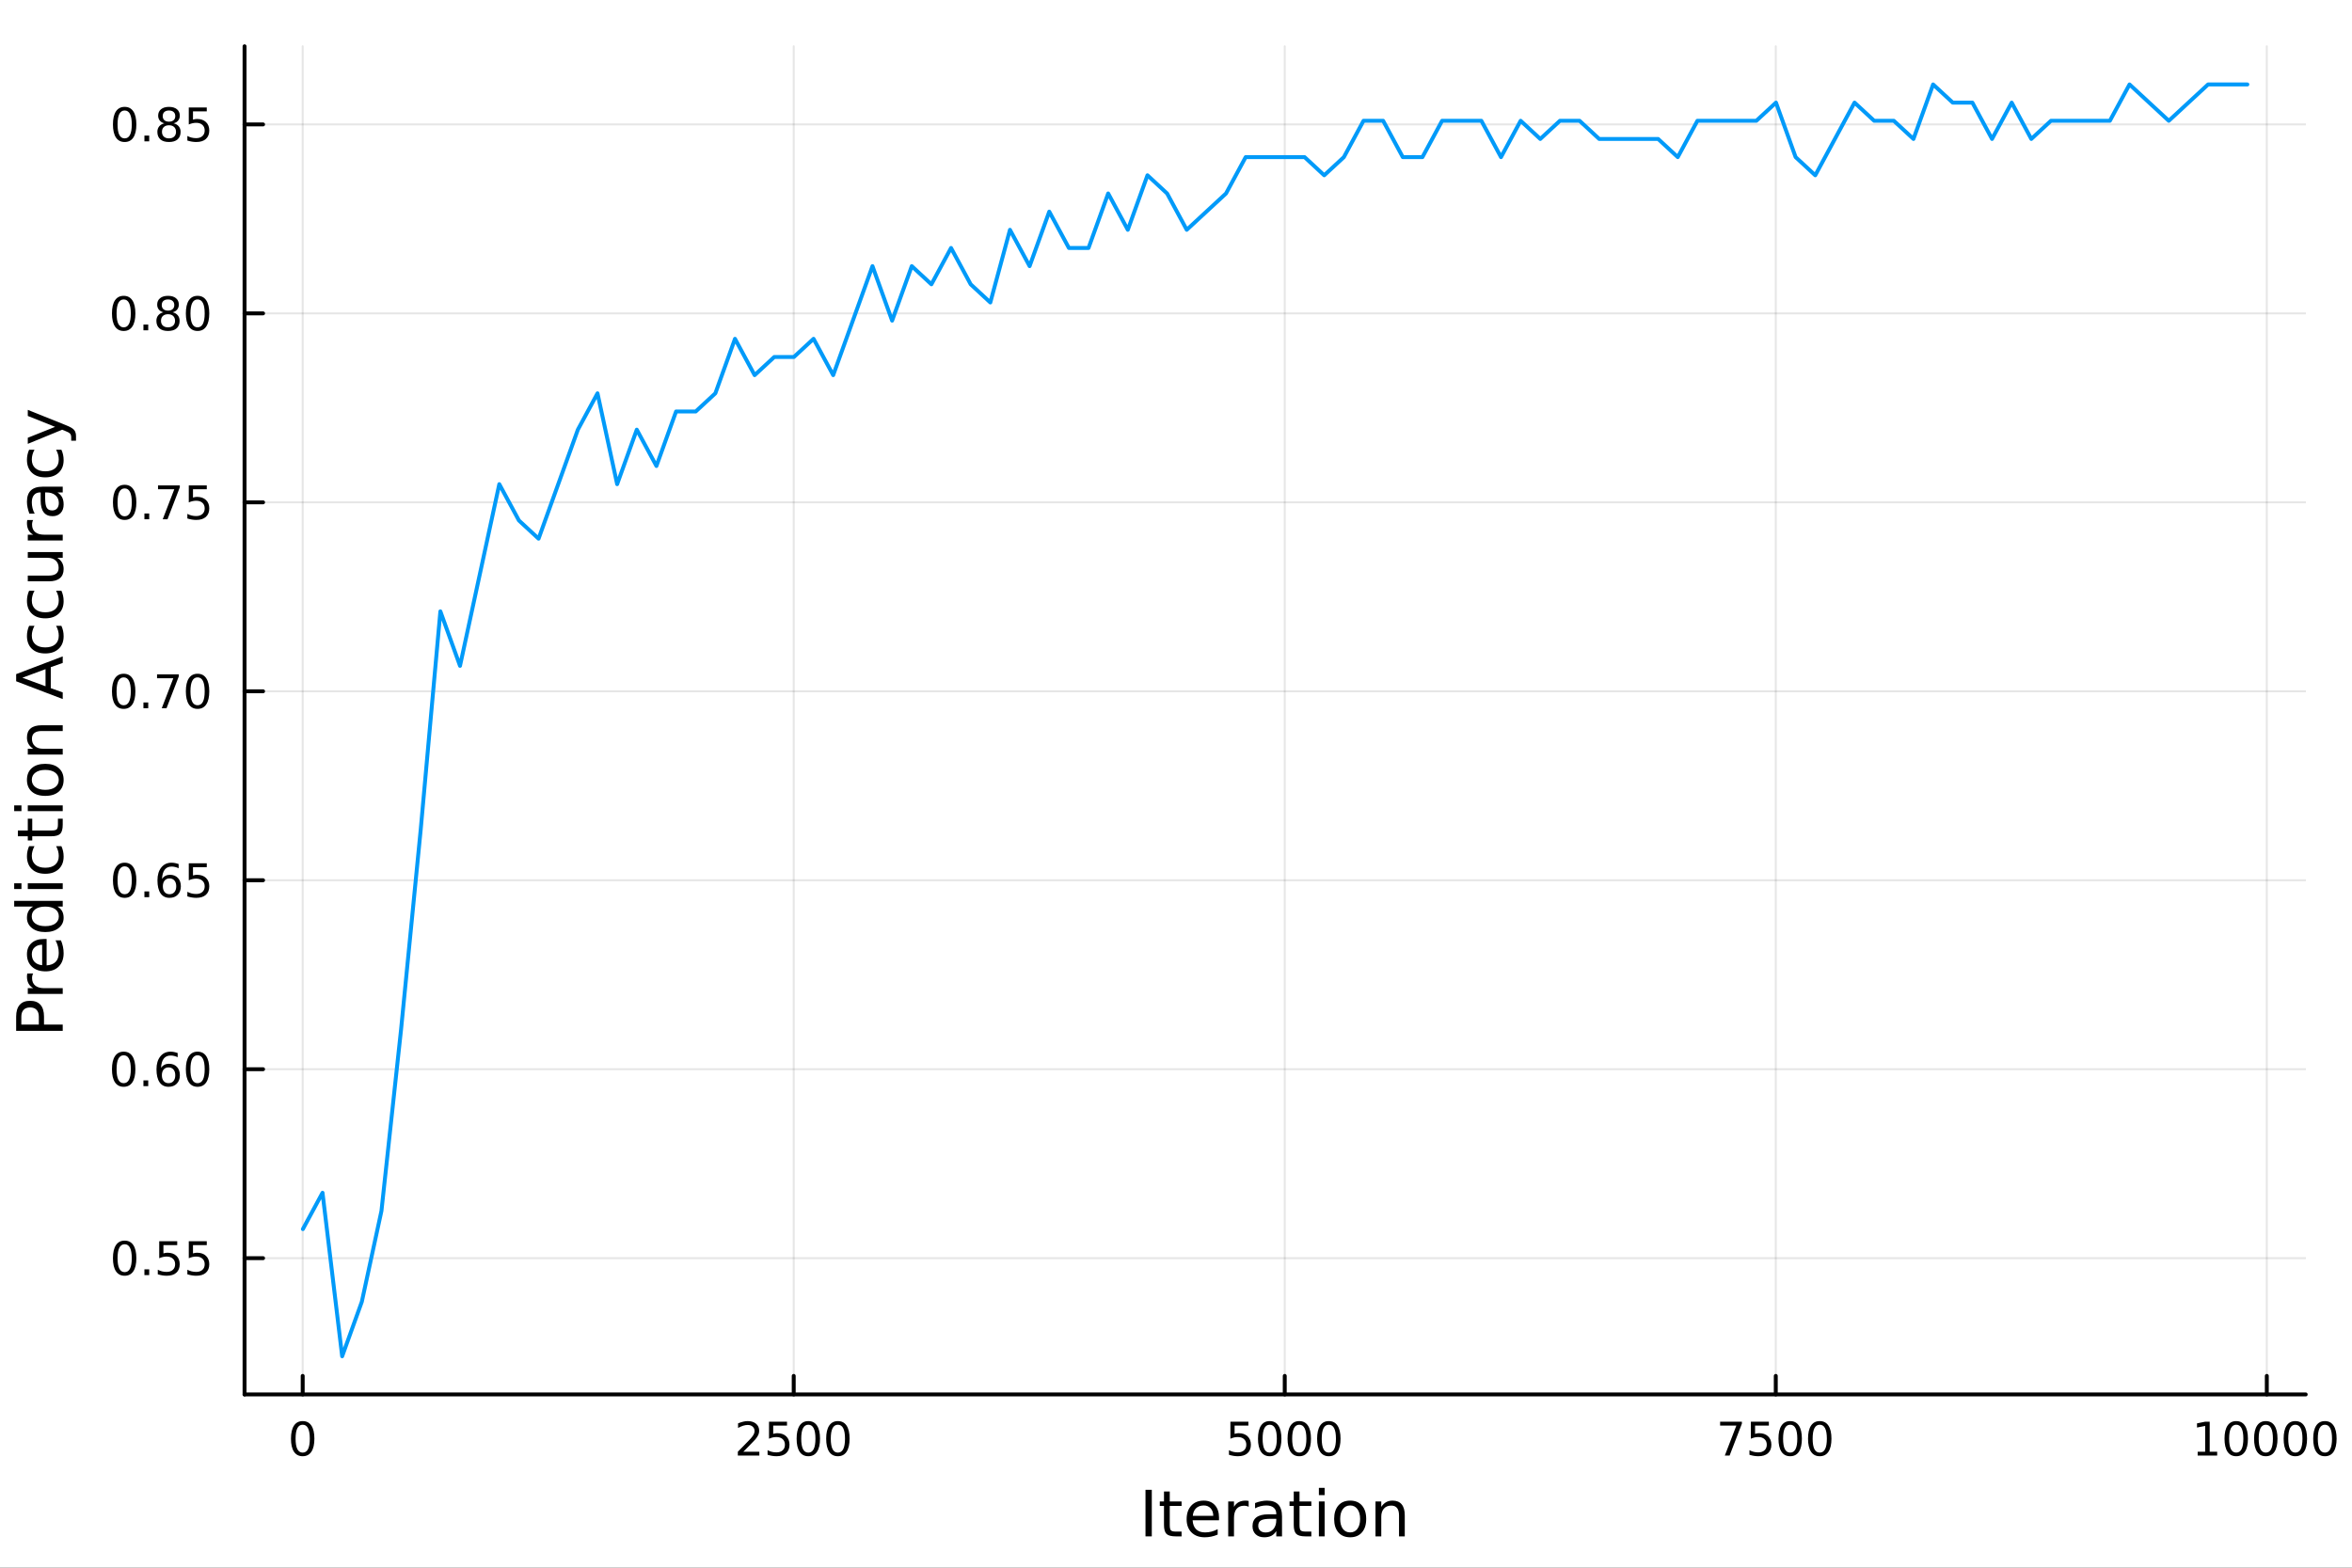 <?xml version="1.0" encoding="utf-8"?>
<svg xmlns="http://www.w3.org/2000/svg" xmlns:xlink="http://www.w3.org/1999/xlink" width="600" height="400" viewBox="0 0 2400 1600">
<rect x="0" y="0" width="2400" height="1600" fill="#333333" stroke="none"/>
<defs>
  <clipPath id="clip600">
    <rect x="0" y="0" width="2400" height="1600"/>
  </clipPath>
</defs>
<path clip-path="url(#clip600)" d="M0 1600 L2400 1600 L2400 0 L0 0  Z" fill="#ffffff" fill-rule="evenodd" fill-opacity="1"/>
<defs>
  <clipPath id="clip601">
    <rect x="480" y="0" width="1681" height="1600"/>
  </clipPath>
</defs>
<path clip-path="url(#clip600)" d="M249.542 1423.18 L2352.76 1423.18 L2352.76 47.244 L249.542 47.244  Z" fill="#ffffff" fill-rule="evenodd" fill-opacity="1"/>
<defs>
  <clipPath id="clip602">
    <rect x="249" y="47" width="2104" height="1377"/>
  </clipPath>
</defs>
<polyline clip-path="url(#clip602)" style="stroke:#000000; stroke-linecap:round; stroke-linejoin:round; stroke-width:2; stroke-opacity:0.1; fill:none" points="308.867,1423.18 308.867,47.244 "/>
<polyline clip-path="url(#clip602)" style="stroke:#000000; stroke-linecap:round; stroke-linejoin:round; stroke-width:2; stroke-opacity:0.1; fill:none" points="809.918,1423.18 809.918,47.244 "/>
<polyline clip-path="url(#clip602)" style="stroke:#000000; stroke-linecap:round; stroke-linejoin:round; stroke-width:2; stroke-opacity:0.1; fill:none" points="1310.97,1423.18 1310.97,47.244 "/>
<polyline clip-path="url(#clip602)" style="stroke:#000000; stroke-linecap:round; stroke-linejoin:round; stroke-width:2; stroke-opacity:0.1; fill:none" points="1812.02,1423.18 1812.02,47.244 "/>
<polyline clip-path="url(#clip602)" style="stroke:#000000; stroke-linecap:round; stroke-linejoin:round; stroke-width:2; stroke-opacity:0.1; fill:none" points="2313.07,1423.18 2313.07,47.244 "/>
<polyline clip-path="url(#clip602)" style="stroke:#000000; stroke-linecap:round; stroke-linejoin:round; stroke-width:2; stroke-opacity:0.1; fill:none" points="249.542,1284.1 2352.76,1284.1 "/>
<polyline clip-path="url(#clip602)" style="stroke:#000000; stroke-linecap:round; stroke-linejoin:round; stroke-width:2; stroke-opacity:0.1; fill:none" points="249.542,1091.25 2352.76,1091.25 "/>
<polyline clip-path="url(#clip602)" style="stroke:#000000; stroke-linecap:round; stroke-linejoin:round; stroke-width:2; stroke-opacity:0.1; fill:none" points="249.542,898.396 2352.76,898.396 "/>
<polyline clip-path="url(#clip602)" style="stroke:#000000; stroke-linecap:round; stroke-linejoin:round; stroke-width:2; stroke-opacity:0.1; fill:none" points="249.542,705.542 2352.76,705.542 "/>
<polyline clip-path="url(#clip602)" style="stroke:#000000; stroke-linecap:round; stroke-linejoin:round; stroke-width:2; stroke-opacity:0.1; fill:none" points="249.542,512.689 2352.76,512.689 "/>
<polyline clip-path="url(#clip602)" style="stroke:#000000; stroke-linecap:round; stroke-linejoin:round; stroke-width:2; stroke-opacity:0.1; fill:none" points="249.542,319.835 2352.76,319.835 "/>
<polyline clip-path="url(#clip602)" style="stroke:#000000; stroke-linecap:round; stroke-linejoin:round; stroke-width:2; stroke-opacity:0.1; fill:none" points="249.542,126.982 2352.76,126.982 "/>
<polyline clip-path="url(#clip600)" style="stroke:#000000; stroke-linecap:round; stroke-linejoin:round; stroke-width:4; stroke-opacity:1; fill:none" points="249.542,1423.18 2352.76,1423.18 "/>
<polyline clip-path="url(#clip600)" style="stroke:#000000; stroke-linecap:round; stroke-linejoin:round; stroke-width:4; stroke-opacity:1; fill:none" points="308.867,1423.18 308.867,1404.28 "/>
<polyline clip-path="url(#clip600)" style="stroke:#000000; stroke-linecap:round; stroke-linejoin:round; stroke-width:4; stroke-opacity:1; fill:none" points="809.918,1423.18 809.918,1404.28 "/>
<polyline clip-path="url(#clip600)" style="stroke:#000000; stroke-linecap:round; stroke-linejoin:round; stroke-width:4; stroke-opacity:1; fill:none" points="1310.97,1423.18 1310.97,1404.28 "/>
<polyline clip-path="url(#clip600)" style="stroke:#000000; stroke-linecap:round; stroke-linejoin:round; stroke-width:4; stroke-opacity:1; fill:none" points="1812.02,1423.18 1812.02,1404.28 "/>
<polyline clip-path="url(#clip600)" style="stroke:#000000; stroke-linecap:round; stroke-linejoin:round; stroke-width:4; stroke-opacity:1; fill:none" points="2313.07,1423.18 2313.07,1404.28 "/>
<path clip-path="url(#clip600)" d="M308.867 1454.1 Q305.255 1454.1 303.427 1457.66 Q301.621 1461.2 301.621 1468.33 Q301.621 1475.44 303.427 1479.01 Q305.255 1482.55 308.867 1482.55 Q312.501 1482.55 314.306 1479.01 Q316.135 1475.44 316.135 1468.33 Q316.135 1461.2 314.306 1457.66 Q312.501 1454.1 308.867 1454.1 M308.867 1450.39 Q314.677 1450.39 317.732 1455 Q320.811 1459.58 320.811 1468.33 Q320.811 1477.06 317.732 1481.67 Q314.677 1486.25 308.867 1486.25 Q303.056 1486.25 299.978 1481.67 Q296.922 1477.06 296.922 1468.33 Q296.922 1459.58 299.978 1455 Q303.056 1450.39 308.867 1450.39 Z" fill="#000000" fill-rule="nonzero" fill-opacity="1" /><path clip-path="url(#clip600)" d="M758.529 1481.64 L774.849 1481.64 L774.849 1485.58 L752.904 1485.58 L752.904 1481.64 Q755.566 1478.89 760.15 1474.26 Q764.756 1469.61 765.937 1468.27 Q768.182 1465.74 769.062 1464.01 Q769.965 1462.25 769.965 1460.56 Q769.965 1457.8 768.02 1456.07 Q766.099 1454.33 762.997 1454.33 Q760.798 1454.33 758.344 1455.09 Q755.914 1455.86 753.136 1457.41 L753.136 1452.69 Q755.96 1451.55 758.414 1450.97 Q760.867 1450.39 762.904 1450.39 Q768.275 1450.39 771.469 1453.08 Q774.664 1455.77 774.664 1460.26 Q774.664 1462.39 773.853 1464.31 Q773.066 1466.2 770.96 1468.8 Q770.381 1469.47 767.279 1472.69 Q764.178 1475.88 758.529 1481.64 Z" fill="#000000" fill-rule="nonzero" fill-opacity="1" /><path clip-path="url(#clip600)" d="M784.71 1451.02 L803.066 1451.02 L803.066 1454.96 L788.992 1454.96 L788.992 1463.43 Q790.011 1463.08 791.029 1462.92 Q792.048 1462.73 793.066 1462.73 Q798.853 1462.73 802.233 1465.9 Q805.613 1469.08 805.613 1474.49 Q805.613 1480.07 802.14 1483.17 Q798.668 1486.25 792.349 1486.25 Q790.173 1486.25 787.904 1485.88 Q785.659 1485.51 783.252 1484.77 L783.252 1480.07 Q785.335 1481.2 787.557 1481.76 Q789.779 1482.32 792.256 1482.32 Q796.261 1482.32 798.599 1480.21 Q800.937 1478.1 800.937 1474.49 Q800.937 1470.88 798.599 1468.77 Q796.261 1466.67 792.256 1466.67 Q790.381 1466.67 788.506 1467.08 Q786.654 1467.5 784.71 1468.38 L784.71 1451.02 Z" fill="#000000" fill-rule="nonzero" fill-opacity="1" /><path clip-path="url(#clip600)" d="M824.825 1454.1 Q821.214 1454.1 819.386 1457.66 Q817.58 1461.2 817.58 1468.33 Q817.58 1475.44 819.386 1479.01 Q821.214 1482.55 824.825 1482.55 Q828.46 1482.55 830.265 1479.01 Q832.094 1475.44 832.094 1468.33 Q832.094 1461.2 830.265 1457.66 Q828.46 1454.1 824.825 1454.1 M824.825 1450.39 Q830.636 1450.39 833.691 1455 Q836.77 1459.58 836.77 1468.33 Q836.77 1477.06 833.691 1481.67 Q830.636 1486.25 824.825 1486.25 Q819.015 1486.25 815.937 1481.67 Q812.881 1477.06 812.881 1468.33 Q812.881 1459.58 815.937 1455 Q819.015 1450.39 824.825 1450.39 Z" fill="#000000" fill-rule="nonzero" fill-opacity="1" /><path clip-path="url(#clip600)" d="M854.987 1454.1 Q851.376 1454.1 849.547 1457.66 Q847.742 1461.2 847.742 1468.33 Q847.742 1475.44 849.547 1479.01 Q851.376 1482.55 854.987 1482.55 Q858.621 1482.55 860.427 1479.01 Q862.256 1475.44 862.256 1468.33 Q862.256 1461.2 860.427 1457.66 Q858.621 1454.1 854.987 1454.1 M854.987 1450.39 Q860.797 1450.39 863.853 1455 Q866.932 1459.58 866.932 1468.33 Q866.932 1477.06 863.853 1481.67 Q860.797 1486.25 854.987 1486.25 Q849.177 1486.25 846.098 1481.67 Q843.043 1477.06 843.043 1468.33 Q843.043 1459.58 846.098 1455 Q849.177 1450.39 854.987 1450.39 Z" fill="#000000" fill-rule="nonzero" fill-opacity="1" /><path clip-path="url(#clip600)" d="M1255.51 1451.02 L1273.86 1451.02 L1273.86 1454.96 L1259.79 1454.96 L1259.79 1463.43 Q1260.81 1463.08 1261.83 1462.92 Q1262.84 1462.73 1263.86 1462.73 Q1269.65 1462.73 1273.03 1465.9 Q1276.41 1469.08 1276.41 1474.49 Q1276.41 1480.07 1272.94 1483.17 Q1269.47 1486.25 1263.15 1486.25 Q1260.97 1486.25 1258.7 1485.88 Q1256.46 1485.51 1254.05 1484.77 L1254.05 1480.07 Q1256.13 1481.2 1258.35 1481.76 Q1260.58 1482.32 1263.05 1482.32 Q1267.06 1482.32 1269.4 1480.21 Q1271.73 1478.1 1271.73 1474.49 Q1271.73 1470.88 1269.4 1468.77 Q1267.06 1466.67 1263.05 1466.67 Q1261.18 1466.67 1259.3 1467.08 Q1257.45 1467.5 1255.51 1468.38 L1255.51 1451.02 Z" fill="#000000" fill-rule="nonzero" fill-opacity="1" /><path clip-path="url(#clip600)" d="M1295.62 1454.1 Q1292.01 1454.1 1290.18 1457.66 Q1288.38 1461.2 1288.38 1468.33 Q1288.38 1475.44 1290.18 1479.01 Q1292.01 1482.55 1295.62 1482.55 Q1299.26 1482.55 1301.06 1479.01 Q1302.89 1475.44 1302.89 1468.33 Q1302.89 1461.2 1301.06 1457.66 Q1299.26 1454.1 1295.62 1454.1 M1295.62 1450.39 Q1301.43 1450.39 1304.49 1455 Q1307.57 1459.58 1307.57 1468.33 Q1307.57 1477.06 1304.49 1481.67 Q1301.43 1486.25 1295.62 1486.25 Q1289.81 1486.25 1286.73 1481.67 Q1283.68 1477.06 1283.68 1468.33 Q1283.68 1459.58 1286.73 1455 Q1289.81 1450.39 1295.62 1450.39 Z" fill="#000000" fill-rule="nonzero" fill-opacity="1" /><path clip-path="url(#clip600)" d="M1325.78 1454.1 Q1322.17 1454.1 1320.34 1457.66 Q1318.54 1461.2 1318.54 1468.33 Q1318.54 1475.44 1320.34 1479.01 Q1322.17 1482.55 1325.78 1482.55 Q1329.42 1482.55 1331.22 1479.01 Q1333.05 1475.44 1333.05 1468.33 Q1333.05 1461.2 1331.22 1457.66 Q1329.42 1454.1 1325.78 1454.1 M1325.78 1450.39 Q1331.59 1450.39 1334.65 1455 Q1337.73 1459.58 1337.73 1468.33 Q1337.73 1477.06 1334.65 1481.67 Q1331.59 1486.25 1325.78 1486.25 Q1319.97 1486.25 1316.9 1481.67 Q1313.84 1477.06 1313.84 1468.33 Q1313.84 1459.58 1316.9 1455 Q1319.97 1450.39 1325.78 1450.39 Z" fill="#000000" fill-rule="nonzero" fill-opacity="1" /><path clip-path="url(#clip600)" d="M1355.95 1454.1 Q1352.34 1454.1 1350.51 1457.66 Q1348.7 1461.2 1348.7 1468.33 Q1348.7 1475.44 1350.51 1479.01 Q1352.34 1482.55 1355.95 1482.55 Q1359.58 1482.55 1361.39 1479.01 Q1363.21 1475.44 1363.21 1468.33 Q1363.21 1461.2 1361.39 1457.66 Q1359.58 1454.1 1355.95 1454.1 M1355.95 1450.39 Q1361.76 1450.39 1364.81 1455 Q1367.89 1459.58 1367.89 1468.33 Q1367.89 1477.06 1364.81 1481.67 Q1361.76 1486.25 1355.95 1486.25 Q1350.14 1486.25 1347.06 1481.67 Q1344 1477.06 1344 1468.33 Q1344 1459.58 1347.06 1455 Q1350.14 1450.39 1355.95 1450.39 Z" fill="#000000" fill-rule="nonzero" fill-opacity="1" /><path clip-path="url(#clip600)" d="M1755.22 1451.02 L1777.44 1451.02 L1777.44 1453.01 L1764.89 1485.58 L1760.01 1485.58 L1771.81 1454.96 L1755.22 1454.96 L1755.22 1451.02 Z" fill="#000000" fill-rule="nonzero" fill-opacity="1" /><path clip-path="url(#clip600)" d="M1786.6 1451.02 L1804.96 1451.02 L1804.96 1454.96 L1790.89 1454.96 L1790.89 1463.43 Q1791.91 1463.08 1792.92 1462.92 Q1793.94 1462.73 1794.96 1462.73 Q1800.75 1462.73 1804.13 1465.9 Q1807.51 1469.08 1807.51 1474.49 Q1807.51 1480.07 1804.04 1483.17 Q1800.56 1486.25 1794.24 1486.25 Q1792.07 1486.25 1789.8 1485.88 Q1787.55 1485.51 1785.15 1484.77 L1785.15 1480.07 Q1787.23 1481.2 1789.45 1481.76 Q1791.67 1482.32 1794.15 1482.32 Q1798.16 1482.32 1800.49 1480.21 Q1802.83 1478.1 1802.83 1474.49 Q1802.83 1470.88 1800.49 1468.77 Q1798.16 1466.67 1794.15 1466.67 Q1792.28 1466.67 1790.4 1467.08 Q1788.55 1467.5 1786.6 1468.38 L1786.6 1451.02 Z" fill="#000000" fill-rule="nonzero" fill-opacity="1" /><path clip-path="url(#clip600)" d="M1826.72 1454.1 Q1823.11 1454.1 1821.28 1457.66 Q1819.47 1461.2 1819.47 1468.33 Q1819.47 1475.44 1821.28 1479.01 Q1823.11 1482.55 1826.72 1482.55 Q1830.35 1482.55 1832.16 1479.01 Q1833.99 1475.44 1833.99 1468.33 Q1833.99 1461.2 1832.16 1457.66 Q1830.35 1454.1 1826.72 1454.1 M1826.72 1450.39 Q1832.53 1450.39 1835.59 1455 Q1838.66 1459.58 1838.66 1468.33 Q1838.66 1477.06 1835.59 1481.67 Q1832.53 1486.25 1826.72 1486.25 Q1820.91 1486.25 1817.83 1481.67 Q1814.78 1477.06 1814.78 1468.33 Q1814.78 1459.58 1817.83 1455 Q1820.91 1450.39 1826.72 1450.39 Z" fill="#000000" fill-rule="nonzero" fill-opacity="1" /><path clip-path="url(#clip600)" d="M1856.88 1454.1 Q1853.27 1454.1 1851.44 1457.66 Q1849.64 1461.2 1849.64 1468.33 Q1849.64 1475.44 1851.44 1479.01 Q1853.27 1482.55 1856.88 1482.55 Q1860.52 1482.55 1862.32 1479.01 Q1864.15 1475.44 1864.15 1468.33 Q1864.15 1461.2 1862.32 1457.66 Q1860.52 1454.1 1856.88 1454.1 M1856.88 1450.39 Q1862.69 1450.39 1865.75 1455 Q1868.83 1459.58 1868.83 1468.33 Q1868.83 1477.06 1865.75 1481.67 Q1862.69 1486.25 1856.88 1486.25 Q1851.07 1486.25 1847.99 1481.67 Q1844.94 1477.06 1844.94 1468.33 Q1844.94 1459.58 1847.99 1455 Q1851.07 1450.39 1856.88 1450.39 Z" fill="#000000" fill-rule="nonzero" fill-opacity="1" /><path clip-path="url(#clip600)" d="M2242.52 1481.64 L2250.16 1481.64 L2250.16 1455.28 L2241.85 1456.95 L2241.85 1452.69 L2250.11 1451.02 L2254.79 1451.02 L2254.79 1481.64 L2262.42 1481.64 L2262.42 1485.58 L2242.52 1485.58 L2242.52 1481.64 Z" fill="#000000" fill-rule="nonzero" fill-opacity="1" /><path clip-path="url(#clip600)" d="M2281.87 1454.1 Q2278.26 1454.1 2276.43 1457.66 Q2274.62 1461.2 2274.62 1468.33 Q2274.62 1475.44 2276.43 1479.01 Q2278.26 1482.55 2281.87 1482.55 Q2285.5 1482.55 2287.31 1479.01 Q2289.14 1475.44 2289.14 1468.33 Q2289.14 1461.2 2287.31 1457.66 Q2285.5 1454.1 2281.87 1454.1 M2281.87 1450.39 Q2287.68 1450.39 2290.73 1455 Q2293.81 1459.58 2293.81 1468.33 Q2293.81 1477.06 2290.73 1481.67 Q2287.68 1486.25 2281.87 1486.25 Q2276.06 1486.25 2272.98 1481.67 Q2269.92 1477.06 2269.92 1468.33 Q2269.92 1459.58 2272.98 1455 Q2276.06 1450.39 2281.87 1450.39 Z" fill="#000000" fill-rule="nonzero" fill-opacity="1" /><path clip-path="url(#clip600)" d="M2312.03 1454.1 Q2308.42 1454.1 2306.59 1457.66 Q2304.79 1461.2 2304.79 1468.33 Q2304.79 1475.44 2306.59 1479.01 Q2308.42 1482.55 2312.03 1482.55 Q2315.67 1482.55 2317.47 1479.01 Q2319.3 1475.44 2319.3 1468.33 Q2319.3 1461.2 2317.47 1457.66 Q2315.67 1454.1 2312.03 1454.1 M2312.03 1450.39 Q2317.84 1450.39 2320.9 1455 Q2323.98 1459.58 2323.98 1468.33 Q2323.98 1477.06 2320.9 1481.67 Q2317.84 1486.25 2312.03 1486.25 Q2306.22 1486.25 2303.14 1481.67 Q2300.09 1477.06 2300.09 1468.33 Q2300.09 1459.58 2303.14 1455 Q2306.22 1450.39 2312.03 1450.39 Z" fill="#000000" fill-rule="nonzero" fill-opacity="1" /><path clip-path="url(#clip600)" d="M2342.19 1454.1 Q2338.58 1454.1 2336.75 1457.66 Q2334.95 1461.2 2334.95 1468.33 Q2334.95 1475.44 2336.75 1479.01 Q2338.58 1482.55 2342.19 1482.55 Q2345.83 1482.55 2347.63 1479.01 Q2349.46 1475.44 2349.46 1468.33 Q2349.46 1461.2 2347.63 1457.66 Q2345.83 1454.1 2342.19 1454.1 M2342.19 1450.39 Q2348 1450.39 2351.06 1455 Q2354.14 1459.58 2354.14 1468.33 Q2354.14 1477.06 2351.06 1481.67 Q2348 1486.25 2342.19 1486.25 Q2336.38 1486.25 2333.3 1481.67 Q2330.25 1477.06 2330.25 1468.33 Q2330.25 1459.58 2333.3 1455 Q2336.38 1450.39 2342.19 1450.39 Z" fill="#000000" fill-rule="nonzero" fill-opacity="1" /><path clip-path="url(#clip600)" d="M2372.35 1454.1 Q2368.74 1454.1 2366.91 1457.66 Q2365.11 1461.2 2365.11 1468.33 Q2365.11 1475.44 2366.91 1479.01 Q2368.74 1482.55 2372.35 1482.55 Q2375.99 1482.55 2377.79 1479.01 Q2379.62 1475.44 2379.62 1468.33 Q2379.62 1461.2 2377.79 1457.66 Q2375.99 1454.1 2372.35 1454.1 M2372.35 1450.39 Q2378.16 1450.39 2381.22 1455 Q2384.3 1459.58 2384.3 1468.33 Q2384.3 1477.06 2381.22 1481.67 Q2378.16 1486.25 2372.35 1486.25 Q2366.54 1486.25 2363.47 1481.67 Q2360.41 1477.06 2360.41 1468.33 Q2360.41 1459.58 2363.47 1455 Q2366.54 1450.39 2372.35 1450.39 Z" fill="#000000" fill-rule="nonzero" fill-opacity="1" /><path clip-path="url(#clip600)" d="M1168.87 1520.52 L1175.3 1520.52 L1175.3 1568.04 L1168.87 1568.04 L1168.87 1520.52 Z" fill="#000000" fill-rule="nonzero" fill-opacity="1" /><path clip-path="url(#clip600)" d="M1193.63 1522.27 L1193.63 1532.4 L1205.7 1532.4 L1205.7 1536.95 L1193.63 1536.95 L1193.63 1556.3 Q1193.63 1560.66 1194.81 1561.9 Q1196.02 1563.14 1199.68 1563.14 L1205.7 1563.14 L1205.7 1568.04 L1199.68 1568.04 Q1192.9 1568.04 1190.32 1565.53 Q1187.74 1562.98 1187.74 1556.3 L1187.74 1536.95 L1183.45 1536.95 L1183.45 1532.4 L1187.74 1532.4 L1187.74 1522.27 L1193.63 1522.27 Z" fill="#000000" fill-rule="nonzero" fill-opacity="1" /><path clip-path="url(#clip600)" d="M1243.89 1548.76 L1243.89 1551.62 L1216.96 1551.62 Q1217.34 1557.67 1220.59 1560.85 Q1223.87 1564 1229.69 1564 Q1233.07 1564 1236.22 1563.17 Q1239.4 1562.35 1242.52 1560.69 L1242.52 1566.23 Q1239.37 1567.57 1236.06 1568.27 Q1232.75 1568.97 1229.34 1568.97 Q1220.81 1568.97 1215.82 1564 Q1210.85 1559.04 1210.85 1550.57 Q1210.85 1541.82 1215.56 1536.69 Q1220.3 1531.54 1228.33 1531.54 Q1235.52 1531.54 1239.69 1536.18 Q1243.89 1540.8 1243.89 1548.76 M1238.03 1547.04 Q1237.97 1542.23 1235.33 1539.37 Q1232.72 1536.5 1228.39 1536.5 Q1223.49 1536.5 1220.53 1539.27 Q1217.6 1542.04 1217.15 1547.07 L1238.03 1547.04 Z" fill="#000000" fill-rule="nonzero" fill-opacity="1" /><path clip-path="url(#clip600)" d="M1274.16 1537.87 Q1273.17 1537.3 1271.99 1537.04 Q1270.85 1536.76 1269.45 1536.76 Q1264.48 1536.76 1261.81 1540 Q1259.17 1543.22 1259.17 1549.27 L1259.17 1568.04 L1253.28 1568.04 L1253.28 1532.4 L1259.17 1532.4 L1259.17 1537.93 Q1261.01 1534.69 1263.97 1533.13 Q1266.93 1531.54 1271.17 1531.54 Q1271.77 1531.54 1272.5 1531.63 Q1273.24 1531.7 1274.13 1531.85 L1274.16 1537.87 Z" fill="#000000" fill-rule="nonzero" fill-opacity="1" /><path clip-path="url(#clip600)" d="M1296.5 1550.12 Q1289.4 1550.12 1286.67 1551.75 Q1283.93 1553.37 1283.93 1557.29 Q1283.93 1560.4 1285.97 1562.25 Q1288.04 1564.07 1291.57 1564.07 Q1296.44 1564.07 1299.37 1560.63 Q1302.33 1557.16 1302.33 1551.43 L1302.33 1550.12 L1296.5 1550.12 M1308.18 1547.71 L1308.18 1568.04 L1302.33 1568.04 L1302.33 1562.63 Q1300.32 1565.88 1297.33 1567.44 Q1294.34 1568.97 1290.01 1568.97 Q1284.53 1568.97 1281.29 1565.91 Q1278.07 1562.82 1278.07 1557.67 Q1278.07 1551.65 1282.08 1548.6 Q1286.13 1545.54 1294.11 1545.54 L1302.33 1545.54 L1302.33 1544.97 Q1302.33 1540.93 1299.65 1538.73 Q1297.01 1536.5 1292.21 1536.5 Q1289.15 1536.5 1286.25 1537.23 Q1283.36 1537.97 1280.68 1539.43 L1280.68 1534.02 Q1283.9 1532.78 1286.92 1532.17 Q1289.95 1531.54 1292.81 1531.54 Q1300.54 1531.54 1304.36 1535.55 Q1308.18 1539.56 1308.18 1547.71 Z" fill="#000000" fill-rule="nonzero" fill-opacity="1" /><path clip-path="url(#clip600)" d="M1326.04 1522.27 L1326.04 1532.4 L1338.1 1532.4 L1338.1 1536.95 L1326.04 1536.95 L1326.04 1556.3 Q1326.04 1560.66 1327.22 1561.9 Q1328.43 1563.14 1332.09 1563.14 L1338.1 1563.14 L1338.1 1568.04 L1332.09 1568.04 Q1325.31 1568.04 1322.73 1565.53 Q1320.15 1562.98 1320.15 1556.3 L1320.15 1536.95 L1315.85 1536.95 L1315.85 1532.4 L1320.15 1532.4 L1320.15 1522.27 L1326.04 1522.27 Z" fill="#000000" fill-rule="nonzero" fill-opacity="1" /><path clip-path="url(#clip600)" d="M1345.8 1532.4 L1351.66 1532.4 L1351.66 1568.04 L1345.8 1568.04 L1345.8 1532.4 M1345.8 1518.52 L1351.66 1518.52 L1351.66 1525.93 L1345.8 1525.93 L1345.8 1518.52 Z" fill="#000000" fill-rule="nonzero" fill-opacity="1" /><path clip-path="url(#clip600)" d="M1377.73 1536.5 Q1373.02 1536.5 1370.28 1540.19 Q1367.54 1543.85 1367.54 1550.25 Q1367.54 1556.65 1370.25 1560.34 Q1372.99 1564 1377.73 1564 Q1382.41 1564 1385.14 1560.31 Q1387.88 1556.62 1387.88 1550.25 Q1387.88 1543.92 1385.14 1540.23 Q1382.41 1536.5 1377.73 1536.5 M1377.73 1531.54 Q1385.37 1531.54 1389.73 1536.5 Q1394.09 1541.47 1394.09 1550.25 Q1394.09 1559 1389.73 1564 Q1385.37 1568.97 1377.73 1568.97 Q1370.06 1568.97 1365.7 1564 Q1361.37 1559 1361.37 1550.25 Q1361.37 1541.47 1365.7 1536.5 Q1370.06 1531.54 1377.73 1531.54 Z" fill="#000000" fill-rule="nonzero" fill-opacity="1" /><path clip-path="url(#clip600)" d="M1433.43 1546.53 L1433.43 1568.04 L1427.57 1568.04 L1427.57 1546.72 Q1427.57 1541.66 1425.6 1539.14 Q1423.63 1536.63 1419.68 1536.63 Q1414.94 1536.63 1412.2 1539.65 Q1409.46 1542.68 1409.46 1547.9 L1409.46 1568.04 L1403.57 1568.04 L1403.57 1532.4 L1409.46 1532.4 L1409.46 1537.93 Q1411.56 1534.72 1414.39 1533.13 Q1417.26 1531.54 1420.98 1531.54 Q1427.13 1531.54 1430.28 1535.36 Q1433.43 1539.14 1433.43 1546.53 Z" fill="#000000" fill-rule="nonzero" fill-opacity="1" /><polyline clip-path="url(#clip600)" style="stroke:#000000; stroke-linecap:round; stroke-linejoin:round; stroke-width:4; stroke-opacity:1; fill:none" points="249.542,1423.18 249.542,47.244 "/>
<polyline clip-path="url(#clip600)" style="stroke:#000000; stroke-linecap:round; stroke-linejoin:round; stroke-width:4; stroke-opacity:1; fill:none" points="249.542,1284.1 268.44,1284.1 "/>
<polyline clip-path="url(#clip600)" style="stroke:#000000; stroke-linecap:round; stroke-linejoin:round; stroke-width:4; stroke-opacity:1; fill:none" points="249.542,1091.25 268.44,1091.25 "/>
<polyline clip-path="url(#clip600)" style="stroke:#000000; stroke-linecap:round; stroke-linejoin:round; stroke-width:4; stroke-opacity:1; fill:none" points="249.542,898.396 268.44,898.396 "/>
<polyline clip-path="url(#clip600)" style="stroke:#000000; stroke-linecap:round; stroke-linejoin:round; stroke-width:4; stroke-opacity:1; fill:none" points="249.542,705.542 268.44,705.542 "/>
<polyline clip-path="url(#clip600)" style="stroke:#000000; stroke-linecap:round; stroke-linejoin:round; stroke-width:4; stroke-opacity:1; fill:none" points="249.542,512.689 268.44,512.689 "/>
<polyline clip-path="url(#clip600)" style="stroke:#000000; stroke-linecap:round; stroke-linejoin:round; stroke-width:4; stroke-opacity:1; fill:none" points="249.542,319.835 268.44,319.835 "/>
<polyline clip-path="url(#clip600)" style="stroke:#000000; stroke-linecap:round; stroke-linejoin:round; stroke-width:4; stroke-opacity:1; fill:none" points="249.542,126.982 268.44,126.982 "/>
<path clip-path="url(#clip600)" d="M127.2 1269.9 Q123.589 1269.9 121.76 1273.47 Q119.955 1277.01 119.955 1284.14 Q119.955 1291.24 121.76 1294.81 Q123.589 1298.35 127.2 1298.35 Q130.834 1298.35 132.64 1294.81 Q134.468 1291.24 134.468 1284.14 Q134.468 1277.01 132.64 1273.47 Q130.834 1269.9 127.2 1269.9 M127.2 1266.2 Q133.01 1266.2 136.066 1270.8 Q139.144 1275.39 139.144 1284.14 Q139.144 1292.86 136.066 1297.47 Q133.01 1302.05 127.2 1302.05 Q121.39 1302.05 118.311 1297.47 Q115.256 1292.86 115.256 1284.14 Q115.256 1275.39 118.311 1270.8 Q121.39 1266.2 127.2 1266.2 Z" fill="#000000" fill-rule="nonzero" fill-opacity="1" /><path clip-path="url(#clip600)" d="M147.362 1295.5 L152.246 1295.5 L152.246 1301.38 L147.362 1301.38 L147.362 1295.5 Z" fill="#000000" fill-rule="nonzero" fill-opacity="1" /><path clip-path="url(#clip600)" d="M162.477 1266.82 L180.834 1266.82 L180.834 1270.76 L166.76 1270.76 L166.76 1279.23 Q167.778 1278.88 168.797 1278.72 Q169.815 1278.54 170.834 1278.54 Q176.621 1278.54 180.001 1281.71 Q183.38 1284.88 183.38 1290.29 Q183.38 1295.87 179.908 1298.98 Q176.436 1302.05 170.116 1302.05 Q167.94 1302.05 165.672 1301.68 Q163.427 1301.31 161.019 1300.57 L161.019 1295.87 Q163.102 1297.01 165.325 1297.56 Q167.547 1298.12 170.024 1298.12 Q174.028 1298.12 176.366 1296.01 Q178.704 1293.91 178.704 1290.29 Q178.704 1286.68 176.366 1284.58 Q174.028 1282.47 170.024 1282.47 Q168.149 1282.47 166.274 1282.89 Q164.422 1283.3 162.477 1284.18 L162.477 1266.82 Z" fill="#000000" fill-rule="nonzero" fill-opacity="1" /><path clip-path="url(#clip600)" d="M192.639 1266.82 L210.996 1266.82 L210.996 1270.76 L196.922 1270.76 L196.922 1279.23 Q197.94 1278.88 198.959 1278.72 Q199.977 1278.54 200.996 1278.54 Q206.783 1278.54 210.162 1281.71 Q213.542 1284.88 213.542 1290.29 Q213.542 1295.87 210.07 1298.98 Q206.598 1302.05 200.278 1302.05 Q198.102 1302.05 195.834 1301.68 Q193.588 1301.31 191.181 1300.57 L191.181 1295.87 Q193.264 1297.01 195.487 1297.56 Q197.709 1298.12 200.186 1298.12 Q204.19 1298.12 206.528 1296.01 Q208.866 1293.91 208.866 1290.29 Q208.866 1286.68 206.528 1284.58 Q204.19 1282.47 200.186 1282.47 Q198.311 1282.47 196.436 1282.89 Q194.584 1283.3 192.639 1284.18 L192.639 1266.82 Z" fill="#000000" fill-rule="nonzero" fill-opacity="1" /><path clip-path="url(#clip600)" d="M126.205 1077.05 Q122.593 1077.05 120.765 1080.61 Q118.959 1084.15 118.959 1091.28 Q118.959 1098.39 120.765 1101.96 Q122.593 1105.5 126.205 1105.5 Q129.839 1105.5 131.644 1101.96 Q133.473 1098.39 133.473 1091.28 Q133.473 1084.15 131.644 1080.61 Q129.839 1077.05 126.205 1077.05 M126.205 1073.34 Q132.015 1073.34 135.07 1077.95 Q138.149 1082.53 138.149 1091.28 Q138.149 1100.01 135.07 1104.62 Q132.015 1109.2 126.205 1109.2 Q120.394 1109.2 117.316 1104.62 Q114.26 1100.01 114.26 1091.28 Q114.26 1082.53 117.316 1077.95 Q120.394 1073.34 126.205 1073.34 Z" fill="#000000" fill-rule="nonzero" fill-opacity="1" /><path clip-path="url(#clip600)" d="M146.366 1102.65 L151.251 1102.65 L151.251 1108.53 L146.366 1108.53 L146.366 1102.65 Z" fill="#000000" fill-rule="nonzero" fill-opacity="1" /><path clip-path="url(#clip600)" d="M172.014 1089.39 Q168.866 1089.39 167.015 1091.54 Q165.186 1093.69 165.186 1097.44 Q165.186 1101.17 167.015 1103.34 Q168.866 1105.5 172.014 1105.5 Q175.163 1105.5 176.991 1103.34 Q178.843 1101.17 178.843 1097.44 Q178.843 1093.69 176.991 1091.54 Q175.163 1089.39 172.014 1089.39 M181.297 1074.73 L181.297 1078.99 Q179.538 1078.16 177.732 1077.72 Q175.95 1077.28 174.19 1077.28 Q169.561 1077.28 167.107 1080.4 Q164.677 1083.53 164.329 1089.85 Q165.695 1087.83 167.755 1086.77 Q169.815 1085.68 172.292 1085.68 Q177.501 1085.68 180.51 1088.85 Q183.542 1092 183.542 1097.44 Q183.542 1102.77 180.394 1105.98 Q177.246 1109.2 172.014 1109.2 Q166.019 1109.2 162.848 1104.62 Q159.677 1100.01 159.677 1091.28 Q159.677 1083.09 163.565 1078.23 Q167.454 1073.34 174.005 1073.34 Q175.764 1073.34 177.547 1073.69 Q179.352 1074.04 181.297 1074.73 Z" fill="#000000" fill-rule="nonzero" fill-opacity="1" /><path clip-path="url(#clip600)" d="M201.598 1077.05 Q197.987 1077.05 196.158 1080.61 Q194.352 1084.15 194.352 1091.28 Q194.352 1098.39 196.158 1101.96 Q197.987 1105.5 201.598 1105.5 Q205.232 1105.5 207.037 1101.96 Q208.866 1098.39 208.866 1091.28 Q208.866 1084.15 207.037 1080.61 Q205.232 1077.05 201.598 1077.05 M201.598 1073.34 Q207.408 1073.34 210.463 1077.95 Q213.542 1082.53 213.542 1091.28 Q213.542 1100.01 210.463 1104.62 Q207.408 1109.2 201.598 1109.2 Q195.787 1109.2 192.709 1104.62 Q189.653 1100.01 189.653 1091.28 Q189.653 1082.53 192.709 1077.95 Q195.787 1073.34 201.598 1073.34 Z" fill="#000000" fill-rule="nonzero" fill-opacity="1" /><path clip-path="url(#clip600)" d="M127.2 884.194 Q123.589 884.194 121.76 887.759 Q119.955 891.301 119.955 898.43 Q119.955 905.537 121.76 909.102 Q123.589 912.643 127.2 912.643 Q130.834 912.643 132.64 909.102 Q134.468 905.537 134.468 898.43 Q134.468 891.301 132.64 887.759 Q130.834 884.194 127.2 884.194 M127.2 880.491 Q133.01 880.491 136.066 885.097 Q139.144 889.68 139.144 898.43 Q139.144 907.157 136.066 911.764 Q133.01 916.347 127.2 916.347 Q121.39 916.347 118.311 911.764 Q115.256 907.157 115.256 898.43 Q115.256 889.68 118.311 885.097 Q121.39 880.491 127.2 880.491 Z" fill="#000000" fill-rule="nonzero" fill-opacity="1" /><path clip-path="url(#clip600)" d="M147.362 909.796 L152.246 909.796 L152.246 915.676 L147.362 915.676 L147.362 909.796 Z" fill="#000000" fill-rule="nonzero" fill-opacity="1" /><path clip-path="url(#clip600)" d="M173.01 896.532 Q169.862 896.532 168.01 898.685 Q166.181 900.838 166.181 904.588 Q166.181 908.315 168.01 910.491 Q169.862 912.643 173.01 912.643 Q176.158 912.643 177.987 910.491 Q179.839 908.315 179.839 904.588 Q179.839 900.838 177.987 898.685 Q176.158 896.532 173.01 896.532 M182.292 881.88 L182.292 886.139 Q180.533 885.306 178.727 884.866 Q176.945 884.426 175.186 884.426 Q170.556 884.426 168.102 887.551 Q165.672 890.676 165.325 896.995 Q166.69 894.981 168.751 893.917 Q170.811 892.829 173.288 892.829 Q178.496 892.829 181.505 896 Q184.538 899.148 184.538 904.588 Q184.538 909.912 181.389 913.129 Q178.241 916.347 173.01 916.347 Q167.015 916.347 163.843 911.764 Q160.672 907.157 160.672 898.43 Q160.672 890.236 164.561 885.375 Q168.45 880.491 175.001 880.491 Q176.76 880.491 178.542 880.838 Q180.348 881.185 182.292 881.88 Z" fill="#000000" fill-rule="nonzero" fill-opacity="1" /><path clip-path="url(#clip600)" d="M192.639 881.116 L210.996 881.116 L210.996 885.051 L196.922 885.051 L196.922 893.523 Q197.94 893.176 198.959 893.014 Q199.977 892.829 200.996 892.829 Q206.783 892.829 210.162 896 Q213.542 899.171 213.542 904.588 Q213.542 910.166 210.07 913.268 Q206.598 916.347 200.278 916.347 Q198.102 916.347 195.834 915.977 Q193.588 915.606 191.181 914.866 L191.181 910.166 Q193.264 911.301 195.487 911.856 Q197.709 912.412 200.186 912.412 Q204.19 912.412 206.528 910.305 Q208.866 908.199 208.866 904.588 Q208.866 900.977 206.528 898.87 Q204.19 896.764 200.186 896.764 Q198.311 896.764 196.436 897.18 Q194.584 897.597 192.639 898.477 L192.639 881.116 Z" fill="#000000" fill-rule="nonzero" fill-opacity="1" /><path clip-path="url(#clip600)" d="M126.205 691.341 Q122.593 691.341 120.765 694.906 Q118.959 698.447 118.959 705.577 Q118.959 712.683 120.765 716.248 Q122.593 719.79 126.205 719.79 Q129.839 719.79 131.644 716.248 Q133.473 712.683 133.473 705.577 Q133.473 698.447 131.644 694.906 Q129.839 691.341 126.205 691.341 M126.205 687.637 Q132.015 687.637 135.07 692.244 Q138.149 696.827 138.149 705.577 Q138.149 714.304 135.07 718.91 Q132.015 723.493 126.205 723.493 Q120.394 723.493 117.316 718.91 Q114.26 714.304 114.26 705.577 Q114.26 696.827 117.316 692.244 Q120.394 687.637 126.205 687.637 Z" fill="#000000" fill-rule="nonzero" fill-opacity="1" /><path clip-path="url(#clip600)" d="M146.366 716.943 L151.251 716.943 L151.251 722.822 L146.366 722.822 L146.366 716.943 Z" fill="#000000" fill-rule="nonzero" fill-opacity="1" /><path clip-path="url(#clip600)" d="M160.255 688.262 L182.477 688.262 L182.477 690.253 L169.931 722.822 L165.047 722.822 L176.852 692.197 L160.255 692.197 L160.255 688.262 Z" fill="#000000" fill-rule="nonzero" fill-opacity="1" /><path clip-path="url(#clip600)" d="M201.598 691.341 Q197.987 691.341 196.158 694.906 Q194.352 698.447 194.352 705.577 Q194.352 712.683 196.158 716.248 Q197.987 719.79 201.598 719.79 Q205.232 719.79 207.037 716.248 Q208.866 712.683 208.866 705.577 Q208.866 698.447 207.037 694.906 Q205.232 691.341 201.598 691.341 M201.598 687.637 Q207.408 687.637 210.463 692.244 Q213.542 696.827 213.542 705.577 Q213.542 714.304 210.463 718.91 Q207.408 723.493 201.598 723.493 Q195.787 723.493 192.709 718.91 Q189.653 714.304 189.653 705.577 Q189.653 696.827 192.709 692.244 Q195.787 687.637 201.598 687.637 Z" fill="#000000" fill-rule="nonzero" fill-opacity="1" /><path clip-path="url(#clip600)" d="M127.2 498.487 Q123.589 498.487 121.76 502.052 Q119.955 505.594 119.955 512.723 Q119.955 519.83 121.76 523.395 Q123.589 526.936 127.2 526.936 Q130.834 526.936 132.64 523.395 Q134.468 519.83 134.468 512.723 Q134.468 505.594 132.64 502.052 Q130.834 498.487 127.2 498.487 M127.2 494.784 Q133.01 494.784 136.066 499.39 Q139.144 503.973 139.144 512.723 Q139.144 521.45 136.066 526.057 Q133.01 530.64 127.2 530.64 Q121.39 530.64 118.311 526.057 Q115.256 521.45 115.256 512.723 Q115.256 503.973 118.311 499.39 Q121.39 494.784 127.2 494.784 Z" fill="#000000" fill-rule="nonzero" fill-opacity="1" /><path clip-path="url(#clip600)" d="M147.362 524.089 L152.246 524.089 L152.246 529.969 L147.362 529.969 L147.362 524.089 Z" fill="#000000" fill-rule="nonzero" fill-opacity="1" /><path clip-path="url(#clip600)" d="M161.251 495.409 L183.473 495.409 L183.473 497.399 L170.927 529.969 L166.042 529.969 L177.848 499.344 L161.251 499.344 L161.251 495.409 Z" fill="#000000" fill-rule="nonzero" fill-opacity="1" /><path clip-path="url(#clip600)" d="M192.639 495.409 L210.996 495.409 L210.996 499.344 L196.922 499.344 L196.922 507.816 Q197.94 507.469 198.959 507.307 Q199.977 507.122 200.996 507.122 Q206.783 507.122 210.162 510.293 Q213.542 513.464 213.542 518.881 Q213.542 524.459 210.07 527.561 Q206.598 530.64 200.278 530.64 Q198.102 530.64 195.834 530.27 Q193.588 529.899 191.181 529.158 L191.181 524.459 Q193.264 525.594 195.487 526.149 Q197.709 526.705 200.186 526.705 Q204.19 526.705 206.528 524.598 Q208.866 522.492 208.866 518.881 Q208.866 515.27 206.528 513.163 Q204.19 511.057 200.186 511.057 Q198.311 511.057 196.436 511.473 Q194.584 511.89 192.639 512.77 L192.639 495.409 Z" fill="#000000" fill-rule="nonzero" fill-opacity="1" /><path clip-path="url(#clip600)" d="M126.205 305.634 Q122.593 305.634 120.765 309.199 Q118.959 312.74 118.959 319.87 Q118.959 326.976 120.765 330.541 Q122.593 334.083 126.205 334.083 Q129.839 334.083 131.644 330.541 Q133.473 326.976 133.473 319.87 Q133.473 312.74 131.644 309.199 Q129.839 305.634 126.205 305.634 M126.205 301.93 Q132.015 301.93 135.07 306.537 Q138.149 311.12 138.149 319.87 Q138.149 328.597 135.07 333.203 Q132.015 337.786 126.205 337.786 Q120.394 337.786 117.316 333.203 Q114.26 328.597 114.26 319.87 Q114.26 311.12 117.316 306.537 Q120.394 301.93 126.205 301.93 Z" fill="#000000" fill-rule="nonzero" fill-opacity="1" /><path clip-path="url(#clip600)" d="M146.366 331.236 L151.251 331.236 L151.251 337.115 L146.366 337.115 L146.366 331.236 Z" fill="#000000" fill-rule="nonzero" fill-opacity="1" /><path clip-path="url(#clip600)" d="M171.436 320.703 Q168.102 320.703 166.181 322.486 Q164.283 324.268 164.283 327.393 Q164.283 330.518 166.181 332.3 Q168.102 334.083 171.436 334.083 Q174.769 334.083 176.69 332.3 Q178.612 330.495 178.612 327.393 Q178.612 324.268 176.69 322.486 Q174.792 320.703 171.436 320.703 M166.76 318.712 Q163.751 317.972 162.061 315.912 Q160.394 313.851 160.394 310.888 Q160.394 306.745 163.334 304.338 Q166.297 301.93 171.436 301.93 Q176.598 301.93 179.538 304.338 Q182.477 306.745 182.477 310.888 Q182.477 313.851 180.788 315.912 Q179.121 317.972 176.135 318.712 Q179.514 319.499 181.389 321.791 Q183.288 324.083 183.288 327.393 Q183.288 332.416 180.209 335.101 Q177.153 337.786 171.436 337.786 Q165.718 337.786 162.64 335.101 Q159.584 332.416 159.584 327.393 Q159.584 324.083 161.482 321.791 Q163.38 319.499 166.76 318.712 M165.047 311.328 Q165.047 314.013 166.714 315.518 Q168.403 317.023 171.436 317.023 Q174.445 317.023 176.135 315.518 Q177.848 314.013 177.848 311.328 Q177.848 308.643 176.135 307.138 Q174.445 305.634 171.436 305.634 Q168.403 305.634 166.714 307.138 Q165.047 308.643 165.047 311.328 Z" fill="#000000" fill-rule="nonzero" fill-opacity="1" /><path clip-path="url(#clip600)" d="M201.598 305.634 Q197.987 305.634 196.158 309.199 Q194.352 312.74 194.352 319.87 Q194.352 326.976 196.158 330.541 Q197.987 334.083 201.598 334.083 Q205.232 334.083 207.037 330.541 Q208.866 326.976 208.866 319.87 Q208.866 312.74 207.037 309.199 Q205.232 305.634 201.598 305.634 M201.598 301.93 Q207.408 301.93 210.463 306.537 Q213.542 311.12 213.542 319.87 Q213.542 328.597 210.463 333.203 Q207.408 337.786 201.598 337.786 Q195.787 337.786 192.709 333.203 Q189.653 328.597 189.653 319.87 Q189.653 311.12 192.709 306.537 Q195.787 301.93 201.598 301.93 Z" fill="#000000" fill-rule="nonzero" fill-opacity="1" /><path clip-path="url(#clip600)" d="M127.2 112.78 Q123.589 112.78 121.76 116.345 Q119.955 119.887 119.955 127.016 Q119.955 134.123 121.76 137.688 Q123.589 141.229 127.2 141.229 Q130.834 141.229 132.64 137.688 Q134.468 134.123 134.468 127.016 Q134.468 119.887 132.64 116.345 Q130.834 112.78 127.2 112.78 M127.2 109.077 Q133.01 109.077 136.066 113.683 Q139.144 118.266 139.144 127.016 Q139.144 135.743 136.066 140.35 Q133.01 144.933 127.2 144.933 Q121.39 144.933 118.311 140.35 Q115.256 135.743 115.256 127.016 Q115.256 118.266 118.311 113.683 Q121.39 109.077 127.2 109.077 Z" fill="#000000" fill-rule="nonzero" fill-opacity="1" /><path clip-path="url(#clip600)" d="M147.362 138.382 L152.246 138.382 L152.246 144.262 L147.362 144.262 L147.362 138.382 Z" fill="#000000" fill-rule="nonzero" fill-opacity="1" /><path clip-path="url(#clip600)" d="M172.431 127.85 Q169.098 127.85 167.177 129.632 Q165.278 131.414 165.278 134.539 Q165.278 137.664 167.177 139.447 Q169.098 141.229 172.431 141.229 Q175.764 141.229 177.686 139.447 Q179.607 137.641 179.607 134.539 Q179.607 131.414 177.686 129.632 Q175.788 127.85 172.431 127.85 M167.755 125.859 Q164.746 125.118 163.056 123.058 Q161.39 120.998 161.39 118.035 Q161.39 113.891 164.329 111.484 Q167.292 109.077 172.431 109.077 Q177.593 109.077 180.533 111.484 Q183.473 113.891 183.473 118.035 Q183.473 120.998 181.783 123.058 Q180.116 125.118 177.13 125.859 Q180.51 126.646 182.385 128.938 Q184.283 131.229 184.283 134.539 Q184.283 139.563 181.204 142.248 Q178.149 144.933 172.431 144.933 Q166.714 144.933 163.635 142.248 Q160.579 139.563 160.579 134.539 Q160.579 131.229 162.477 128.938 Q164.376 126.646 167.755 125.859 M166.042 118.475 Q166.042 121.16 167.709 122.665 Q169.399 124.169 172.431 124.169 Q175.44 124.169 177.13 122.665 Q178.843 121.16 178.843 118.475 Q178.843 115.79 177.13 114.285 Q175.44 112.78 172.431 112.78 Q169.399 112.78 167.709 114.285 Q166.042 115.79 166.042 118.475 Z" fill="#000000" fill-rule="nonzero" fill-opacity="1" /><path clip-path="url(#clip600)" d="M192.639 109.702 L210.996 109.702 L210.996 113.637 L196.922 113.637 L196.922 122.109 Q197.94 121.762 198.959 121.6 Q199.977 121.415 200.996 121.415 Q206.783 121.415 210.162 124.586 Q213.542 127.757 213.542 133.174 Q213.542 138.752 210.07 141.854 Q206.598 144.933 200.278 144.933 Q198.102 144.933 195.834 144.563 Q193.588 144.192 191.181 143.451 L191.181 138.752 Q193.264 139.887 195.487 140.442 Q197.709 140.998 200.186 140.998 Q204.19 140.998 206.528 138.891 Q208.866 136.785 208.866 133.174 Q208.866 129.563 206.528 127.456 Q204.19 125.35 200.186 125.35 Q198.311 125.35 196.436 125.766 Q194.584 126.183 192.639 127.063 L192.639 109.702 Z" fill="#000000" fill-rule="nonzero" fill-opacity="1" /><path clip-path="url(#clip600)" d="M21.768 1045.68 L39.623 1045.68 L39.623 1037.6 Q39.623 1033.11 37.3 1030.66 Q34.977 1028.21 30.68 1028.21 Q26.415 1028.21 24.091 1030.66 Q21.768 1033.11 21.768 1037.6 L21.768 1045.68 M16.484 1052.11 L16.484 1037.6 Q16.484 1029.61 20.113 1025.54 Q23.709 1021.43 30.68 1021.43 Q37.714 1021.43 41.31 1025.54 Q44.907 1029.61 44.907 1037.6 L44.907 1045.68 L64.004 1045.68 L64.004 1052.11 L16.484 1052.11 Z" fill="#000000" fill-rule="nonzero" fill-opacity="1" /><path clip-path="url(#clip600)" d="M33.831 993.548 Q33.258 994.535 33.003 995.713 Q32.717 996.858 32.717 998.259 Q32.717 1003.22 35.963 1005.9 Q39.178 1008.54 45.225 1008.54 L64.004 1008.54 L64.004 1014.43 L28.356 1014.43 L28.356 1008.54 L33.894 1008.54 Q30.648 1006.69 29.088 1003.73 Q27.497 1000.77 27.497 996.54 Q27.497 995.935 27.592 995.203 Q27.656 994.471 27.815 993.58 L33.831 993.548 Z" fill="#000000" fill-rule="nonzero" fill-opacity="1" /><path clip-path="url(#clip600)" d="M44.716 958.346 L47.581 958.346 L47.581 985.273 Q53.628 984.891 56.811 981.644 Q59.962 978.366 59.962 972.541 Q59.962 969.168 59.134 966.017 Q58.307 962.834 56.652 959.715 L62.19 959.715 Q63.527 962.866 64.227 966.176 Q64.927 969.486 64.927 972.892 Q64.927 981.422 59.962 986.419 Q54.997 991.384 46.53 991.384 Q37.777 991.384 32.653 986.673 Q27.497 981.931 27.497 973.91 Q27.497 966.717 32.144 962.547 Q36.759 958.346 44.716 958.346 M42.997 964.202 Q38.191 964.266 35.327 966.908 Q32.462 969.518 32.462 973.846 Q32.462 978.748 35.231 981.708 Q38 984.636 43.029 985.082 L42.997 964.202 Z" fill="#000000" fill-rule="nonzero" fill-opacity="1" /><path clip-path="url(#clip600)" d="M33.767 925.276 L14.479 925.276 L14.479 919.42 L64.004 919.42 L64.004 925.276 L58.657 925.276 Q61.84 927.122 63.399 929.955 Q64.927 932.756 64.927 936.702 Q64.927 943.164 59.771 947.238 Q54.615 951.28 46.212 951.28 Q37.809 951.28 32.653 947.238 Q27.497 943.164 27.497 936.702 Q27.497 932.756 29.056 929.955 Q30.584 927.122 33.767 925.276 M46.212 945.233 Q52.673 945.233 56.365 942.591 Q60.026 939.917 60.026 935.27 Q60.026 930.623 56.365 927.95 Q52.673 925.276 46.212 925.276 Q39.751 925.276 36.09 927.95 Q32.398 930.623 32.398 935.27 Q32.398 939.917 36.09 942.591 Q39.751 945.233 46.212 945.233 Z" fill="#000000" fill-rule="nonzero" fill-opacity="1" /><path clip-path="url(#clip600)" d="M28.356 907.357 L28.356 901.5 L64.004 901.5 L64.004 907.357 L28.356 907.357 M14.479 907.357 L14.479 901.5 L21.895 901.5 L21.895 907.357 L14.479 907.357 Z" fill="#000000" fill-rule="nonzero" fill-opacity="1" /><path clip-path="url(#clip600)" d="M29.725 863.592 L35.199 863.592 Q33.831 866.075 33.162 868.589 Q32.462 871.072 32.462 873.618 Q32.462 879.316 36.09 882.467 Q39.687 885.618 46.212 885.618 Q52.737 885.618 56.365 882.467 Q59.962 879.316 59.962 873.618 Q59.962 871.072 59.294 868.589 Q58.593 866.075 57.225 863.592 L62.636 863.592 Q63.781 866.043 64.354 868.685 Q64.927 871.295 64.927 874.255 Q64.927 882.308 59.866 887.05 Q54.806 891.792 46.212 891.792 Q37.491 891.792 32.494 887.018 Q27.497 882.212 27.497 873.873 Q27.497 871.168 28.07 868.589 Q28.611 866.011 29.725 863.592 Z" fill="#000000" fill-rule="nonzero" fill-opacity="1" /><path clip-path="url(#clip600)" d="M18.235 847.614 L28.356 847.614 L28.356 835.551 L32.908 835.551 L32.908 847.614 L52.259 847.614 Q56.62 847.614 57.861 846.437 Q59.103 845.227 59.103 841.567 L59.103 835.551 L64.004 835.551 L64.004 841.567 Q64.004 848.346 61.49 850.925 Q58.943 853.503 52.259 853.503 L32.908 853.503 L32.908 857.8 L28.356 857.8 L28.356 853.503 L18.235 853.503 L18.235 847.614 Z" fill="#000000" fill-rule="nonzero" fill-opacity="1" /><path clip-path="url(#clip600)" d="M28.356 827.849 L28.356 821.992 L64.004 821.992 L64.004 827.849 L28.356 827.849 M14.479 827.849 L14.479 821.992 L21.895 821.992 L21.895 827.849 L14.479 827.849 Z" fill="#000000" fill-rule="nonzero" fill-opacity="1" /><path clip-path="url(#clip600)" d="M32.462 795.925 Q32.462 800.636 36.154 803.373 Q39.815 806.11 46.212 806.11 Q52.609 806.11 56.302 803.405 Q59.962 800.667 59.962 795.925 Q59.962 791.246 56.27 788.509 Q52.578 785.772 46.212 785.772 Q39.878 785.772 36.186 788.509 Q32.462 791.246 32.462 795.925 M27.497 795.925 Q27.497 788.286 32.462 783.926 Q37.427 779.565 46.212 779.565 Q54.965 779.565 59.962 783.926 Q64.927 788.286 64.927 795.925 Q64.927 803.596 59.962 807.956 Q54.965 812.285 46.212 812.285 Q37.427 812.285 32.462 807.956 Q27.497 803.596 27.497 795.925 Z" fill="#000000" fill-rule="nonzero" fill-opacity="1" /><path clip-path="url(#clip600)" d="M42.488 740.225 L64.004 740.225 L64.004 746.081 L42.679 746.081 Q37.618 746.081 35.104 748.055 Q32.589 750.028 32.589 753.975 Q32.589 758.717 35.613 761.455 Q38.637 764.192 43.857 764.192 L64.004 764.192 L64.004 770.08 L28.356 770.08 L28.356 764.192 L33.894 764.192 Q30.68 762.091 29.088 759.258 Q27.497 756.394 27.497 752.67 Q27.497 746.527 31.316 743.376 Q35.104 740.225 42.488 740.225 Z" fill="#000000" fill-rule="nonzero" fill-opacity="1" /><path clip-path="url(#clip600)" d="M22.818 691.686 L46.467 700.407 L46.467 682.934 L22.818 691.686 M16.484 695.315 L16.484 688.026 L64.004 669.916 L64.004 676.6 L51.814 680.928 L51.814 702.349 L64.004 706.678 L64.004 713.457 L16.484 695.315 Z" fill="#000000" fill-rule="nonzero" fill-opacity="1" /><path clip-path="url(#clip600)" d="M29.725 638.724 L35.199 638.724 Q33.831 641.206 33.162 643.721 Q32.462 646.203 32.462 648.75 Q32.462 654.447 36.09 657.598 Q39.687 660.749 46.212 660.749 Q52.737 660.749 56.365 657.598 Q59.962 654.447 59.962 648.75 Q59.962 646.203 59.294 643.721 Q58.593 641.206 57.225 638.724 L62.636 638.724 Q63.781 641.175 64.354 643.816 Q64.927 646.426 64.927 649.386 Q64.927 657.439 59.866 662.181 Q54.806 666.924 46.212 666.924 Q37.491 666.924 32.494 662.15 Q27.497 657.343 27.497 649.004 Q27.497 646.299 28.07 643.721 Q28.611 641.143 29.725 638.724 Z" fill="#000000" fill-rule="nonzero" fill-opacity="1" /><path clip-path="url(#clip600)" d="M29.725 602.885 L35.199 602.885 Q33.831 605.367 33.162 607.882 Q32.462 610.365 32.462 612.911 Q32.462 618.608 36.09 621.759 Q39.687 624.91 46.212 624.91 Q52.737 624.91 56.365 621.759 Q59.962 618.608 59.962 612.911 Q59.962 610.365 59.294 607.882 Q58.593 605.367 57.225 602.885 L62.636 602.885 Q63.781 605.336 64.354 607.977 Q64.927 610.587 64.927 613.547 Q64.927 621.6 59.866 626.342 Q54.806 631.085 46.212 631.085 Q37.491 631.085 32.494 626.311 Q27.497 621.505 27.497 613.165 Q27.497 610.46 28.07 607.882 Q28.611 605.304 29.725 602.885 Z" fill="#000000" fill-rule="nonzero" fill-opacity="1" /><path clip-path="url(#clip600)" d="M49.936 593.304 L28.356 593.304 L28.356 587.448 L49.713 587.448 Q54.774 587.448 57.32 585.475 Q59.835 583.501 59.835 579.555 Q59.835 574.812 56.811 572.075 Q53.787 569.306 48.567 569.306 L28.356 569.306 L28.356 563.449 L64.004 563.449 L64.004 569.306 L58.53 569.306 Q61.776 571.438 63.368 574.271 Q64.927 577.072 64.927 580.796 Q64.927 586.939 61.108 590.122 Q57.288 593.304 49.936 593.304 M27.497 578.568 L27.497 578.568 Z" fill="#000000" fill-rule="nonzero" fill-opacity="1" /><path clip-path="url(#clip600)" d="M33.831 530.73 Q33.258 531.716 33.003 532.894 Q32.717 534.04 32.717 535.44 Q32.717 540.405 35.963 543.079 Q39.178 545.721 45.225 545.721 L64.004 545.721 L64.004 551.609 L28.356 551.609 L28.356 545.721 L33.894 545.721 Q30.648 543.875 29.088 540.915 Q27.497 537.955 27.497 533.721 Q27.497 533.117 27.592 532.385 Q27.656 531.653 27.815 530.761 L33.831 530.73 Z" fill="#000000" fill-rule="nonzero" fill-opacity="1" /><path clip-path="url(#clip600)" d="M46.085 508.386 Q46.085 515.484 47.708 518.221 Q49.331 520.958 53.246 520.958 Q56.365 520.958 58.211 518.921 Q60.026 516.852 60.026 513.319 Q60.026 508.45 56.588 505.521 Q53.119 502.561 47.39 502.561 L46.085 502.561 L46.085 508.386 M43.666 496.705 L64.004 496.705 L64.004 502.561 L58.593 502.561 Q61.84 504.567 63.399 507.558 Q64.927 510.55 64.927 514.879 Q64.927 520.353 61.872 523.6 Q58.784 526.815 53.628 526.815 Q47.612 526.815 44.557 522.804 Q41.501 518.762 41.501 510.773 L41.501 502.561 L40.928 502.561 Q36.886 502.561 34.69 505.235 Q32.462 507.877 32.462 512.683 Q32.462 515.738 33.194 518.635 Q33.926 521.531 35.39 524.205 L29.98 524.205 Q28.738 520.99 28.133 517.966 Q27.497 514.943 27.497 512.078 Q27.497 504.344 31.507 500.524 Q35.518 496.705 43.666 496.705 Z" fill="#000000" fill-rule="nonzero" fill-opacity="1" /><path clip-path="url(#clip600)" d="M29.725 458.988 L35.199 458.988 Q33.831 461.471 33.162 463.985 Q32.462 466.468 32.462 469.014 Q32.462 474.711 36.09 477.862 Q39.687 481.013 46.212 481.013 Q52.737 481.013 56.365 477.862 Q59.962 474.711 59.962 469.014 Q59.962 466.468 59.294 463.985 Q58.593 461.471 57.225 458.988 L62.636 458.988 Q63.781 461.439 64.354 464.081 Q64.927 466.691 64.927 469.651 Q64.927 477.703 59.866 482.446 Q54.806 487.188 46.212 487.188 Q37.491 487.188 32.494 482.414 Q27.497 477.608 27.497 469.269 Q27.497 466.563 28.07 463.985 Q28.611 461.407 29.725 458.988 Z" fill="#000000" fill-rule="nonzero" fill-opacity="1" /><path clip-path="url(#clip600)" d="M67.314 433.971 Q73.68 436.453 75.622 438.809 Q77.563 441.164 77.563 445.111 L77.563 449.79 L72.662 449.79 L72.662 446.352 Q72.662 443.933 71.516 442.596 Q70.37 441.26 66.105 439.636 L63.431 438.586 L28.356 453.004 L28.356 446.798 L56.238 435.658 L28.356 424.518 L28.356 418.311 L67.314 433.971 Z" fill="#000000" fill-rule="nonzero" fill-opacity="1" /><polyline clip-path="url(#clip602)" style="stroke:#009af9; stroke-linecap:round; stroke-linejoin:round; stroke-width:4; stroke-opacity:1; fill:none" points="309.067,1254.43 329.109,1217.35 349.151,1384.24 369.193,1328.61 389.235,1235.89 409.277,1050.45 429.319,846.474 449.361,623.95 469.403,679.581 489.446,586.863 509.488,494.145 529.53,531.232 549.572,549.776 569.614,494.145 589.656,438.514 609.698,401.427 629.74,494.145 649.782,438.514 669.824,475.601 689.866,419.971 709.908,419.971 729.95,401.427 749.992,345.796 770.034,382.883 790.076,364.34 810.118,364.34 830.161,345.796 850.203,382.883 870.245,327.253 890.287,271.622 910.329,327.253 930.371,271.622 950.413,290.165 970.455,253.078 990.497,290.165 1010.54,308.709 1030.58,234.535 1050.62,271.622 1070.67,215.991 1090.71,253.078 1110.75,253.078 1130.79,197.447 1150.83,234.535 1170.88,178.904 1190.92,197.447 1210.96,234.535 1231,215.991 1251.04,197.447 1271.09,160.36 1291.13,160.36 1311.17,160.36 1331.21,160.36 1351.25,178.904 1371.3,160.36 1391.34,123.273 1411.38,123.273 1431.42,160.36 1451.46,160.36 1471.51,123.273 1491.55,123.273 1511.59,123.273 1531.63,160.36 1551.67,123.273 1571.72,141.816 1591.76,123.273 1611.8,123.273 1631.84,141.816 1651.89,141.816 1671.93,141.816 1691.97,141.816 1712.01,160.36 1732.05,123.273 1752.1,123.273 1772.14,123.273 1792.18,123.273 1812.22,104.729 1832.26,160.36 1852.31,178.904 1872.35,141.816 1892.39,104.729 1912.43,123.273 1932.47,123.273 1952.52,141.816 1972.56,86.186 1992.6,104.729 2012.64,104.729 2032.68,141.816 2052.73,104.729 2072.77,141.816 2092.81,123.273 2112.85,123.273 2132.89,123.273 2152.94,123.273 2172.98,86.186 2193.02,104.729 2213.06,123.273 2233.1,104.729 2253.15,86.186 2273.19,86.186 2293.23,86.186 "/>
</svg>
